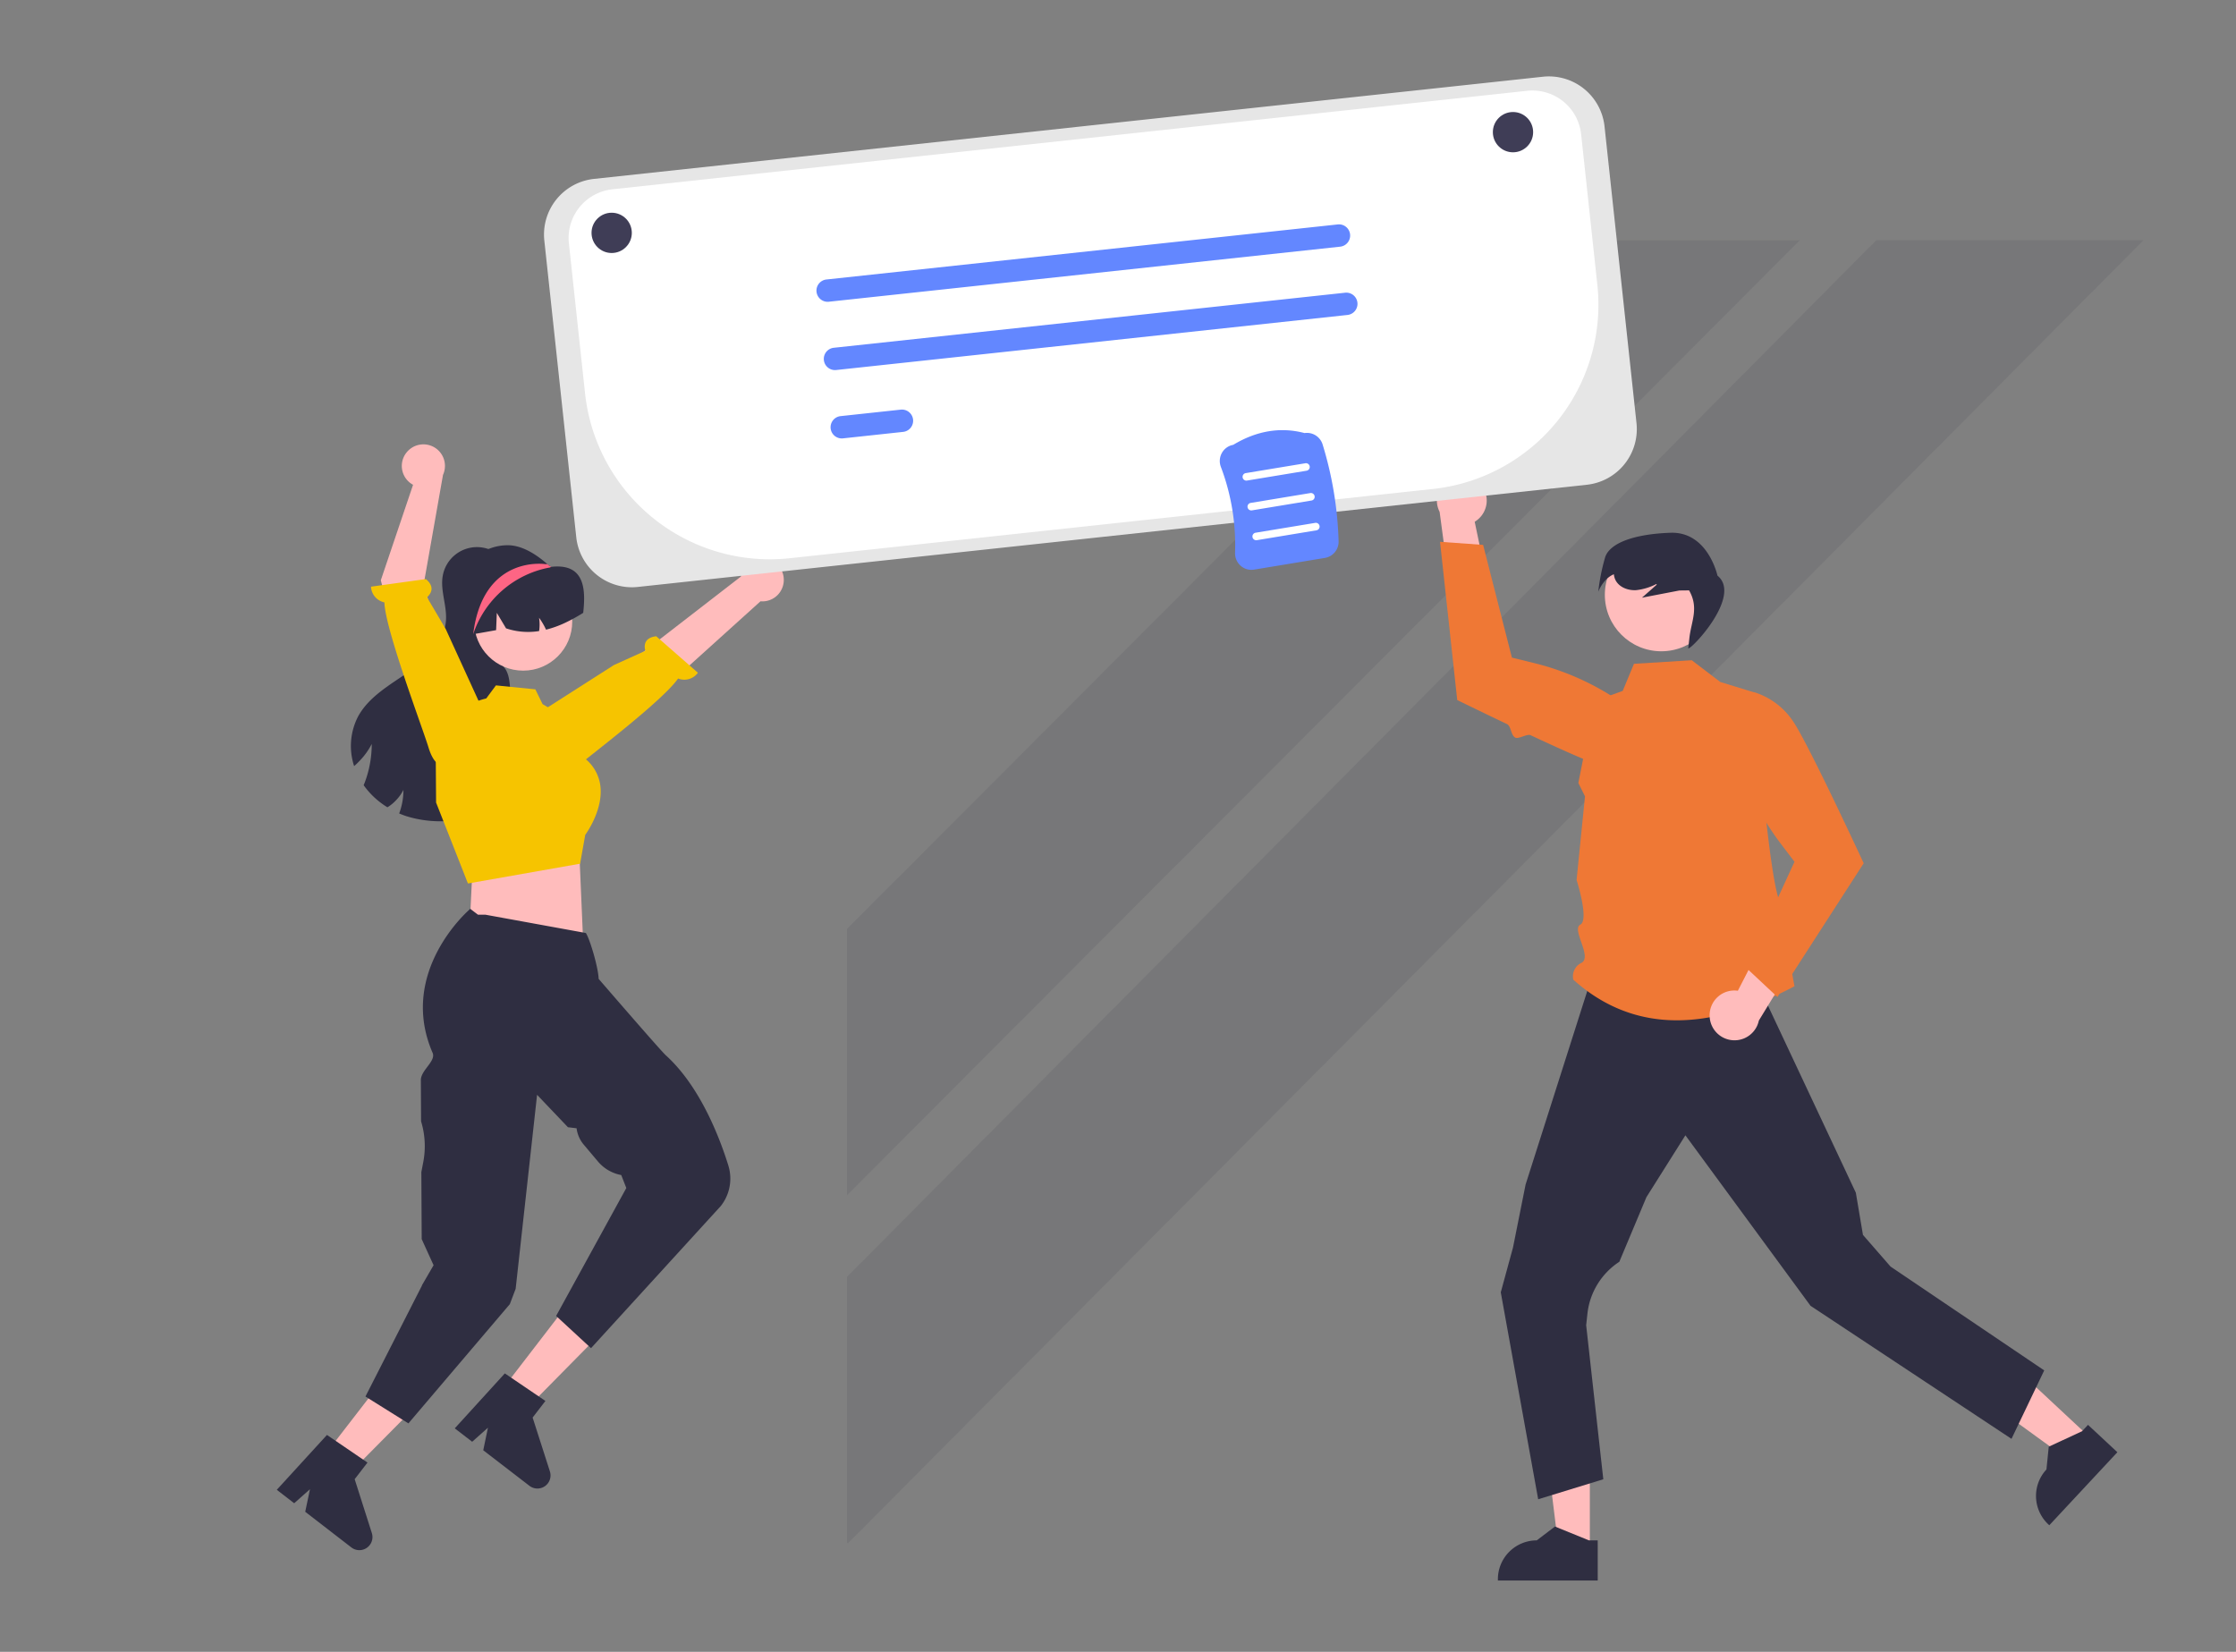 <svg xmlns="http://www.w3.org/2000/svg" width="754" height="557" viewBox="0 0 754 557">
  <rect x="0" y="0" width="754" height="557" fill="#808080" stroke="none"/>
  <g id="Group_84" data-name="Group 84" transform="translate(-196 -194)">
    <g id="Group_83" data-name="Group 83">
      <g id="Group_43" data-name="Group 43" transform="translate(-3 18)">
        <path id="Path_256" data-name="Path 256" d="M0,349.557v89.726H.439L437.185,0H347.093Z" transform="translate(484.618 257)" fill="#2f2e41" opacity="0.1"/>
        <path id="Path_257" data-name="Path 257" d="M231.748,0,0,232.229v89.789L321.3,0Z" transform="translate(484.621 257.004)" fill="#2f2e41" opacity="0.1"/>
      </g>
      <g id="Group_1" data-name="Group 1" transform="translate(289.333 203.448)">
        <path id="Path_3" data-name="Path 3" d="M518.8,609.569H508.353l-4.967-40.275H518.8Z" transform="translate(-76.023 -96.197)" fill="#FFBCBC"/>
        <path id="Path_4" data-name="Path 4" d="M753.146,760.612H719.477v-.426a13.105,13.105,0,0,1,13.1-13.1h0l6.15-4.666,11.475,4.667h2.939Z" transform="translate(-307.71 -237.118)" fill="#2f2e41"/>
        <path id="Path_5" data-name="Path 5" d="M713.107,566.987l-7.12,7.638L673.137,550.8l10.508-11.273Z" transform="translate(-101.659 -91.701)" fill="#FFBCBC"/>
        <path id="Path_6" data-name="Path 6" d="M960.657,711.258,937.7,735.887l-.312-.29a13.106,13.106,0,0,1-.652-18.522h0l.78-7.68,11.237-5.212,2-2.15Z" transform="translate(-339.99 -231.019)" fill="#2f2e41"/>
        <path id="Path_7" data-name="Path 7" d="M903.88,657.325l-11.037,23.083L825.07,635.536,815.211,622.1l-32.328-44.047-13.141,20.852L760.6,620.7h0a24.027,24.027,0,0,0-10.76,17.535l-.418,3.859,5.778,51.942-21.961,6.743-12.613-69.778,4.123-15.12,4.245-21.224,21.372-67.069h57.191l32.8,69.822,2.4,14.227,9.3,10.674Z" transform="translate(-307.883 -204.675)" fill="#2f2e41"/>
        <path id="Path_8" data-name="Path 8" d="M789.355,398.341l9.627,7.331,11.611,3.568s4.8,67.518,9.125,71.843.424,4.441,1.293,10.06,2.981,17.135,2.981,17.135c-29.194,15.454-54.362,15.868-74.578-2.215a5.035,5.035,0,0,1,2.747-5.684c3.763-2-3.469-11.315-.393-12.873s-1.25-15.074-1.25-15.074l2.837-28.2-2.242-4.508,5.47-27.582,9.492-3.466,3.792-9.135Z" transform="translate(-312.212 -185.155)" fill="#ef7835"/>
        <path id="Path_9" data-name="Path 9" d="M803.586,533.476a8.346,8.346,0,0,1,9.515-8.558l13.568-26.372,7.559,13.431-14.043,22.984a8.391,8.391,0,0,1-16.6-1.485Z" transform="translate(-320.412 -200.288)" fill="#FFBCBC"/>
        <path id="Path_10" data-name="Path 10" d="M827.73,513.809l29.1-45.1-.1-.208c-.11-.238-6.7-14.47-13.085-27.507-.983-2.008-1.962-3.987-2.911-5.882q-.614-1.227-1.211-2.4c-2.682-5.287-5.025-9.657-6.424-11.733a24.634,24.634,0,0,0-13.053-9.9l-.135-.035-.129.054a12.5,12.5,0,0,0-7.439,13.751,88.544,88.544,0,0,0,16.43,37.147l4.718,6.219-16.4,35.644Z" transform="translate(-321.705 -187.072)" fill="#ef7835"/>
        <path id="Path_11" data-name="Path 11" d="M710,327.925a8.346,8.346,0,0,1-2,12.64l6.066,29.031-14.33-5.673-3.564-26.7a8.391,8.391,0,0,1,13.83-9.3Z" transform="translate(-304.051 -174.079)" fill="#FFBCBC"/>
        <path id="Path_12" data-name="Path 12" d="M696.5,351.3,702.3,404.66l.205.1c.169.083,7.511,3.684,16.522,7.972,1.52.723,1.3,3.857,2.891,4.606,1.094.516,3.985-1.356,5.09-.839,9.85,4.606,19.81,9.085,23.78,10.3a24.634,24.634,0,0,0,16.376-.527l.126-.058.066-.123a12.5,12.5,0,0,0-2.88-15.367,88.545,88.545,0,0,0-36.155-18.511l-7.581-1.86-9.709-38.014Z" transform="translate(-304.241 -178.05)" fill="#ef7835"/>
        <circle id="Ellipse_1" data-name="Ellipse 1" cx="19.043" cy="19.043" r="19.043" transform="translate(447.835 172.077)" fill="#FFBCBC"/>
        <path id="Path_13" data-name="Path 13" d="M761.7,355.865c1.566-4.556,9.362-7.716,22-8.156s15.843,14.455,15.843,14.455c8.437,6.844-9.009,25.168-9.853,24.508l.38-3.443c.628-5.7,3.3-10.152-.1-16.094l-3.261.037L774.081,369.6l4.986-4.39-.141-.217a19.3,19.3,0,0,1-6.806,2.066c-2.68.158-5.61-.909-6.893-3.267a5.492,5.492,0,0,1-.616-2.089c-3.614,1.444-5.266,5.9-5.266,5.9A68.322,68.322,0,0,1,761.7,355.865Z" transform="translate(-313.731 -177.507)" fill="#2f2e41"/>
        <path id="Path_14" data-name="Path 14" d="M324.687,358.443a10.183,10.183,0,0,0-.833-.933c.072-.1.145-.208.217-.308Z" transform="translate(-247.962 -178.942)" fill="#2f2e41"/>
        <path id="Path_15" data-name="Path 15" d="M319.335,434.461c-3.115,5.533-9.336,8.621-15.5,10.133a38.738,38.738,0,0,1-21.072-.408c-.869-.281-1.739-.607-2.581-.969a22.25,22.25,0,0,0,.96-3.305,22.67,22.67,0,0,0,.471-4.627,14.608,14.608,0,0,1-2.635,3.631,13.327,13.327,0,0,1-2.762,2.218,27.123,27.123,0,0,1-8.014-7.444c.136-.335.272-.67.4-1.005a36.128,36.128,0,0,0,1.557-5.379,36.778,36.778,0,0,0,.77-7.525,23.642,23.642,0,0,1-4.292,5.9,19.251,19.251,0,0,1-1.648,1.567,21.668,21.668,0,0,1,1.3-16.671c3.586-6.629,10.541-10.568,16.735-14.851s12.406-10.079,12.931-17.6c.353-5.08-2-10.169-1.06-15.168a11.719,11.719,0,0,1,19.9-6.022c-3.513,4.98-7.009,10.133-8.431,16.055-1.449,6.031-.263,13.1,4.492,17.1,1.63,1.376,3.631,2.354,4.89,4.075,1.675,2.282,1.684,5.325,1.956,8.132.543,5.46,2.327,10.713,3.287,16.119S322.016,429.67,319.335,434.461Z" transform="translate(-238.907 -178.368)" fill="#2f2e41"/>
        <path id="Path_16" data-name="Path 16" d="M19.519,572.524l8.265,6.385,28.563-28.839-12.2-9.425Z" transform="translate(-2.948 -91.87)" fill="#FFBCBC"/>
        <path id="Path_17" data-name="Path 17" d="M251.385,706.039l13.667,9.315-4.325,5.6,5.792,18.175a4.418,4.418,0,0,1-6.911,4.838l-15.554-12.018,1.6-7.608-5.325,4.728-5.864-4.531Z" transform="translate(-234.462 -231.624)" fill="#2f2e41"/>
        <path id="Path_18" data-name="Path 18" d="M303.369,373.845a19.727,19.727,0,1,0,33.93-13.683l-.095-.095c-.158-.166-.316-.331-.481-.489l-.006,0a.008.008,0,0,1,0-.006c-.205-.189-.41-.379-.623-.56-3.472-3.046-8.352-6.352-13.331-6.352C311.864,352.659,303.369,362.948,303.369,373.845Z" transform="translate(-244.868 -178.255)" fill="#2f2e41"/>
        <path id="Path_19" data-name="Path 19" d="M424.234,364.5a7.226,7.226,0,0,1-7.825,7.845L367.56,416.446l-8.406-13.277,50.66-39.179a7.265,7.265,0,0,1,14.42.506Z" transform="translate(-253.293 -179.037)" fill="#FFBCBC"/>
        <path id="Path_21" data-name="Path 21" d="M78.424,342.225,77.4,347.1l-.869,17.985,38.275,2.1-1.189-27.661-3.71-6.1Z" transform="translate(-11.558 -60.576)" fill="#FFBCBC"/>
        <circle id="Ellipse_2" data-name="Ellipse 2" cx="16.542" cy="16.542" r="16.542" transform="translate(66.546 183.612)" fill="#FFBCBC"/>
        <path id="Path_23" data-name="Path 23" d="M349.4,376.372a56.4,56.4,0,0,1-5.995,3.305,34.5,34.5,0,0,1-6.538,2.364,22.6,22.6,0,0,0-2.354-4.012,14.586,14.586,0,0,1,.018,4.482,23.353,23.353,0,0,1-11.147-.915l-3.115-5.225-.235,5.832c-2.581.471-5.153.915-7.733,1.376-.154.018-.308.054-.453.082-1.6-7.226.67-15.186,5.723-20a18.206,18.206,0,0,1,19.125-3.713c.408.163.824.344,1.222.534a.008.008,0,0,0,0,.007.009.009,0,0,0,.006,0c.236.118.435.4.7.371C349.927,359.6,350.29,368.366,349.4,376.372Z" transform="translate(-246.072 -179.167)" fill="#2f2e41"/>
        <path id="Path_24" data-name="Path 24" d="M89.3,547.392l8.278,6.368,28.505-28.9-12.217-9.4Z" transform="translate(-13.486 -88.067)" fill="#FFBCBC"/>
        <path id="Path_25" data-name="Path 25" d="M322.038,681.594l13.686,9.287-4.314,5.606,5.829,18.163a4.419,4.419,0,0,1-6.9,4.852L314.76,707.516l1.582-7.611-5.315,4.738-5.873-4.519Z" transform="translate(-245.137 -227.932)" fill="#2f2e41"/>
        <path id="Path_26" data-name="Path 26" d="M288.731,624.118v-.108l3.923-6.76-4.006-8.8-.12-22.609.649-3.394a28.553,28.553,0,0,0-.74-13.718h0l-.073-13.762c-.141-3.448,5.2-6.479,3.955-9.354-11.772-27.166,12.021-47.891,12.182-48.057l.486-.506,2.638,2,2.511,0,33.884,6.174.245.456c1.333,2.5,3.9,11.116,4.057,15.015,1.689,1.955,20.925,24.214,22.635,25.76,11.555,10.455,18.171,27.76,21.086,37.145a14.9,14.9,0,0,1-2.552,13.7l-43.745,47.915-11.772-10.867,23.67-43.132-1.707-4.376a13.45,13.45,0,0,1-7.842-4.556L343.3,576.6a10.638,10.638,0,0,1-2.428-5.533l-2.907-.35-10.411-10.932-7.223,65.416-1.964,5.168-34.2,40.206-14.489-9.056Z" transform="translate(-239.78 -200.062)" fill="#2f2e41"/>
        <path id="Path_27" data-name="Path 27" d="M284.43,315.375a7.226,7.226,0,0,0,2.227,10.854l-10.875,32.195,8.88,34.118,14.319-6.473-8.836-25.734,6.611-37.458a7.265,7.265,0,0,0-12.326-7.5Z" transform="translate(-240.702 -172.204)" fill="#FFBCBC"/>
        <path id="Path_29" data-name="Path 29" d="M312.468,383.778a33.648,33.648,0,0,1,25.906-22.512c.024-.008.1-.039.205-.087.063-.039.142-.079.221-.118-.237-.134-.465-.252-.7-.371l-.006,0a.008.008,0,0,1,0-.006c-.205-.189-.41-.379-.623-.56l-.6.024S315.79,356.807,312.468,383.778Z" transform="translate(-246.242 -179.366)" fill="#fd6584"/>
        <path id="Path_31" data-name="Path 31" d="M370.2,338.711a18.881,18.881,0,0,1-18.716-16.836l-10.778-100.1a18.873,18.873,0,0,1,16.725-20.762l320.025-34.458a18.873,18.873,0,0,1,20.763,16.725L709,283.38a18.874,18.874,0,0,1-16.726,20.763l-.046-.422.046.422L372.251,338.6A19.114,19.114,0,0,1,370.2,338.711Z" transform="translate(-250.491 -150.133)" fill="#e6e6e6"/>
        <path id="Path_32" data-name="Path 32" d="M675.412,172.048a16.853,16.853,0,0,0-1.8.1L365.125,205.361a16.52,16.52,0,0,0-14.657,18.194l5.45,50.611a62.664,62.664,0,0,0,69.013,55.6l216.918-23.356a62.474,62.474,0,0,0,55.427-68.8l-5.47-50.8a16.524,16.524,0,0,0-16.394-14.754Z" transform="translate(-251.966 -150.979)" fill="#fff"/>
        <circle id="Ellipse_9" data-name="Ellipse 9" cx="6.792" cy="6.792" r="6.792" transform="translate(106.137 62.282)" fill="#3f3d56"/>
        <circle id="Ellipse_10" data-name="Ellipse 10" cx="6.792" cy="6.792" r="6.792" transform="translate(410.071 28.323)" fill="#3f3d56"/>
        <g id="Group_2" data-name="Group 2" transform="translate(31.77 66.216)">
          <path id="Path_20" data-name="Path 20" d="M343.2,434.438s1.817,3.357,8.026-1.826c4.97-4.15,28.783-22.165,33.913-29.547a5.677,5.677,0,0,0,6.683-1.941l-14.056-12.31c-4.206.484-4.115,3.309-3.677,4.913l-10.6,4.8-27.379,17.5,5.736,16.006Z" transform="translate(-281.583 -249.932)" fill="#f6c400"/>
          <path id="Path_22" data-name="Path 22" d="M297.719,447.831l-.1-13.75a21.884,21.884,0,0,1,16.947-21.33l.062-.015,3.271-4.407,13.289,1.329,2.436,4.978,9.63,5.734,3.708,11.918a14.1,14.1,0,0,1,6.091,9.44c1.259,8.04-4.371,16.085-5.04,17.007l-1.725,9.717-37.533,6.622-.3.039Z" transform="translate(-275.77 -252.879)" fill="#f6c400"/>
          <path id="Path_28" data-name="Path 28" d="M296.948,428.735s-3.363,1.806-5.7-5.936c-1.872-6.2-14.616-39.851-14.845-48.838a5.677,5.677,0,0,1-4.518-5.294l18.508-2.561c3.248,2.715,1.62,5.026.373,6.126l6.3,10.678,13.176,28.826L299.4,427.473Z" transform="translate(-271.884 -246.503)" fill="#f6c400"/>
          <path id="Path_33" data-name="Path 33" d="M625.3,232.751,452.883,251.316a3.773,3.773,0,0,1-.808-7.5l172.417-18.565a3.773,3.773,0,1,1,.808,7.5Z" transform="translate(-298.588 -225.227)" fill="#6387ff"/>
          <path id="Path_34" data-name="Path 34" d="M628.22,259.874,455.8,278.439a3.773,3.773,0,0,1-.808-7.5l172.417-18.565a3.773,3.773,0,1,1,.808,7.5Z" transform="translate(-299.029 -229.323)" fill="#6387ff"/>
          <path id="Path_35" data-name="Path 35" d="M478.816,306.315l-20.093,2.163a3.773,3.773,0,1,1-.808-7.5l20.093-2.164a3.773,3.773,0,1,1,.808,7.5Z" transform="translate(-299.47 -236.336)" fill="#6387ff"/>
          <path id="Path_36" data-name="Path 36" d="M616.07,352.692a5.592,5.592,0,0,1-1.9-4.411,74.423,74.423,0,0,0-4.78-28.93,5.592,5.592,0,0,1,.379-4.787,5.466,5.466,0,0,1,3.777-2.657c7.894-4.764,15.987-6.1,24.058-3.974a5.531,5.531,0,0,1,6.081,3.813,123.088,123.088,0,0,1,5.4,32.707,5.53,5.53,0,0,1-4.623,5.582l-23.885,3.946A5.465,5.465,0,0,1,616.07,352.692Z" transform="translate(-322.799 -237.569)" fill="#6387ff"/>
        </g>
        <path id="Path_37" data-name="Path 37" d="M619.557,325.933l20.1-3.321a1.273,1.273,0,0,0-.415-2.513l-20.1,3.321a1.273,1.273,0,0,0,.415,2.513Z" transform="translate(-292.396 -173.336)" fill="#fff"/>
        <path id="Path_38" data-name="Path 38" d="M621.514,337.772l20.1-3.321a1.273,1.273,0,1,0-.415-2.513l-20.1,3.321a1.273,1.273,0,0,0,.415,2.513Z" transform="translate(-292.692 -175.124)" fill="#fff"/>
        <path id="Path_39" data-name="Path 39" d="M623.47,349.612l20.1-3.321a1.273,1.273,0,1,0-.415-2.513l-20.1,3.321a1.273,1.273,0,1,0,.415,2.513Z" transform="translate(-292.987 -176.912)" fill="#fff"/>
      </g>
    </g>
  </g>
</svg>
